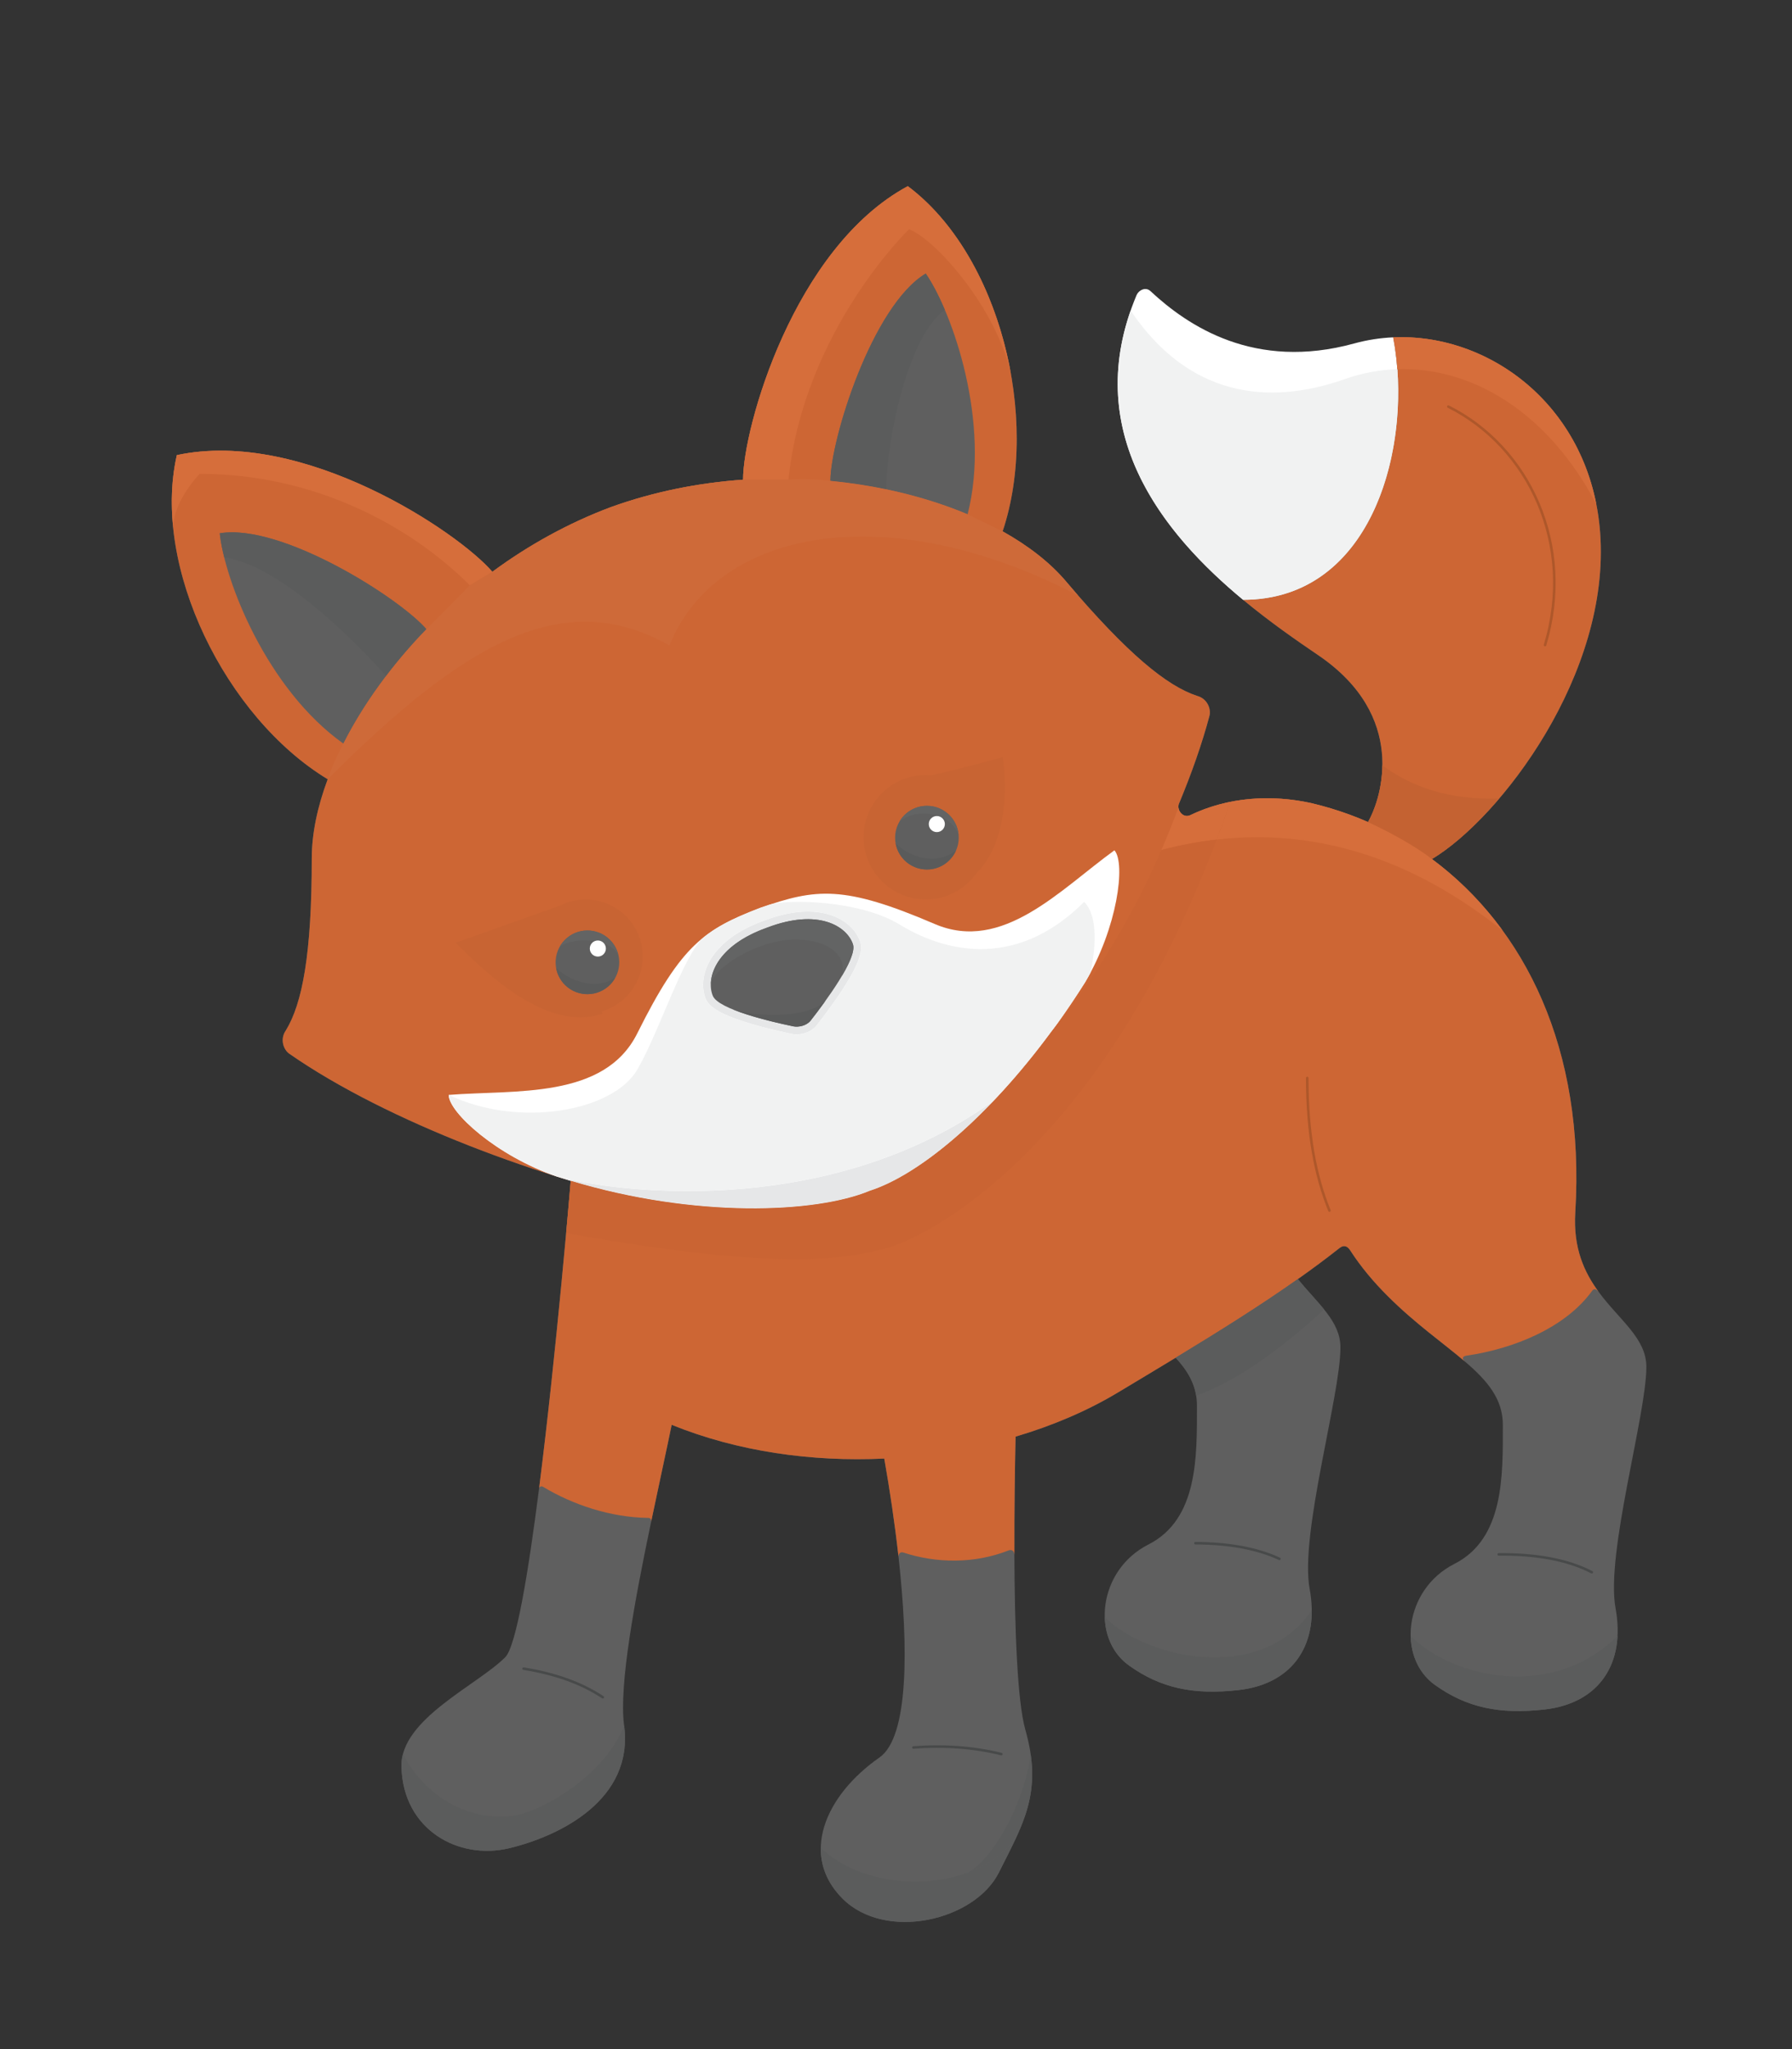 <?xml version="1.0" encoding="utf-8"?>
<!-- Generator: Adobe Illustrator 14.0.0, SVG Export Plug-In . SVG Version: 6.00 Build 43363)  -->
<!DOCTYPE svg PUBLIC "-//W3C//DTD SVG 1.1//EN" "http://www.w3.org/Graphics/SVG/1.1/DTD/svg11.dtd">
<svg version="1.1" id="fox" xmlns="http://www.w3.org/2000/svg" xmlns:xlink="http://www.w3.org/1999/xlink" x="0px" y="0px"
	 width="350px" height="400px" viewBox="0 0 350 400" enable-background="new 0 0 350 400" xml:space="preserve">
<rect x="0" y="0" width="350" height="400" fill="#333333" stroke="none"/>
<g>
	<path fill="#5F5F5F" d="M321.555,266.829c0-5.585-5.227-9.104-9.277-14.59c-0.008-0.007-0.012-0.016-0.02-0.023
		c-2.791-3.791-5.022-8.525-4.589-15.527c1.984-32.049-9.954-55.628-28.003-68.998c13.323-7.982,34.958-36.1,32.856-63.776
		c-1.85-24.386-21.422-38.909-40.413-38.063v0.004c3.928,20.588-3.668,51.228-29.318,51.228c5.247,4.349,10.473,7.962,14.7,10.832
		c17.385,11.808,12.445,27.763,9.702,32.553l-0.004,0.004c-2.385-1.047-4.833-1.944-7.329-2.688
		c-1.188-0.358-2.389-0.685-3.601-0.972c-7.959-1.778-16.405-1.245-23.812,2.33c0,0,0-0.001,0-0.001
		c-1.444,0.654-2.672-1.066-2.183-2.234l-0.004,0c2.485-5.966,4.52-11.75,5.954-17.141c0.004-0.02,0.012-0.04,0.016-0.059
		c0.318-1.295-0.382-3.121-2.086-3.758c-0.004-0.004-0.008-0.004-0.012-0.004c-0.095-0.027-0.189-0.059-0.288-0.09
		c-0.016-0.008-0.036-0.016-0.055-0.02c-5.86-1.933-13.515-8.108-25.598-22.355c-3.074-3.621-7.293-6.923-12.366-9.753
		c7.407-22.096-0.59-53.999-18.522-67.381c-22.296,12.004-32.171,47.19-32.175,57.297c-8.615,0.598-17.369,2.311-25.819,5.353
		c-8.415,3.149-16.196,7.506-23.154,12.626c-6.584-7.71-36.875-28.078-61.615-22.777c-4.983,21.777,9.548,51.213,29.463,63.272
		c-2.031,5.435-3.109,10.678-3.109,15.42c0,18.679-1.842,28.342-5.062,33.608c-0.063,0.106-0.13,0.212-0.193,0.314
		c-0.012,0.008-0.016,0.02-0.02,0.028c-0.877,1.606-0.197,3.467,0.909,4.223c4.766,3.318,10.312,6.541,16.349,9.591
		c11.701,5.916,25.252,11.182,38.595,15.208c0,0-2.763,33.203-6.175,59.989c-2.125,16.692-4.503,30.893-6.62,33.01
		c-5.51,5.51-20.49,12.087-20.27,21.336c0.299,12.425,11.217,18.301,21.057,15.94s24.386-9.446,22.426-24.008
		c-1.035-7.683,2.09-24.449,5.278-39.681c1.456-6.986,2.932-13.649,4.019-18.959c12.905,5.235,27.393,7.258,41.519,6.589
		c1.066,6.025,2.055,12.61,2.779,19.12c1.991,17.884,2,35.249-3.711,39.228c-10.721,7.478-15.602,19.164-7.218,27.55
		c8.387,8.387,25.827,4.33,30.549-5.116c4.723-9.446,8.639-15.625,5.164-27.826c-1.61-5.648-2.09-20.183-2.145-34.159
		c0-0.012,0-0.027,0-0.04c-0.032-8.639,0.098-17.058,0.228-23.04c7.274-2.149,14.047-5.05,19.974-8.608
		c3.81-2.286,7.584-4.545,11.292-6.793c2.574,2.755,4.16,5.64,4.16,9.324c0,9.839,0.279,22.186-9.473,27.13
		c-9.84,4.982-11.272,18.262-3.806,23.615c6.167,4.416,12.594,5.801,21.442,4.797c10.756-1.22,15.818-9.127,13.85-19.753
		s6.014-37.678,6.014-47.124c0-5.152-4.451-8.541-8.316-13.346c2.854-2.011,5.584-4.042,8.185-6.095l0.005,0.004
		c0.688-0.546,1.416-0.442,1.987,0.422c0,0,0.001,0,0.001,0c2.132,3.305,4.607,6.227,7.344,8.963
		c5.447,5.447,10.926,9.226,15.109,12.804c4.424,3.774,7.407,7.324,7.407,12.378c0,9.839,0.283,22.186-9.474,27.129
		c-9.839,4.987-11.268,18.266-3.806,23.615c6.167,4.42,12.594,5.801,21.442,4.798c10.756-1.22,15.818-9.127,13.85-19.754
		S321.555,276.274,321.555,266.829z"/>
	<path fill="#CD6634" d="M307.669,236.688c1.984-32.049-9.954-55.628-28.003-68.998c13.323-7.982,34.958-36.1,32.856-63.776
		c-1.85-24.386-21.422-38.909-40.413-38.063v0.004c3.928,20.588-3.668,51.228-29.318,51.228c5.247,4.349,10.473,7.962,14.7,10.832
		c17.385,11.808,12.445,27.763,9.702,32.553l-0.004,0.004c-2.385-1.047-4.833-1.944-7.329-2.688
		c-1.188-0.358-2.389-0.685-3.601-0.972c-7.959-1.778-16.405-1.245-23.812,2.33c0,0,0-0.001,0-0.001
		c-1.444,0.654-2.672-1.066-2.183-2.234l-0.004,0c2.485-5.966,4.52-11.75,5.954-17.141c0.004-0.02,0.012-0.04,0.016-0.059
		c0.318-1.295-0.382-3.121-2.086-3.758c-0.004-0.004-0.008-0.004-0.012-0.004c-0.095-0.027-0.189-0.059-0.288-0.09
		c-0.016-0.008-0.036-0.016-0.055-0.02c-5.86-1.933-13.515-8.108-25.598-22.355c-3.074-3.621-7.293-6.923-12.366-9.753
		c7.407-22.096-0.59-53.999-18.522-67.381c-22.296,12.004-32.171,47.19-32.175,57.297c-8.615,0.598-17.369,2.311-25.819,5.353
		c-8.415,3.149-16.196,7.506-23.154,12.626c-6.584-7.71-36.875-28.078-61.615-22.777c-4.983,21.777,9.548,51.213,29.463,63.272
		c-2.031,5.435-3.109,10.678-3.109,15.42c0,18.679-1.842,28.342-5.062,33.608c-0.063,0.106-0.13,0.212-0.193,0.314
		c-0.012,0.008-0.016,0.02-0.02,0.028c-0.877,1.606-0.197,3.467,0.909,4.223c4.766,3.318,10.312,6.541,16.349,9.591
		c11.701,5.916,25.252,11.182,38.595,15.208c0,0-2.763,33.203-6.175,59.989c0-0.204,0.413-0.476,0.744-0.275
		c5.864,3.531,13.181,5.982,20.553,6.084c0.37,0,0.693,0.217,0.571,0.788h0.004c1.456-6.986,2.932-13.649,4.019-18.959
		c12.905,5.235,27.393,7.258,41.519,6.589c1.066,6.025,2.055,12.61,2.779,19.12c0-0.622,0.433-0.94,0.933-0.78
		c6.494,2.129,13.897,2.216,20.545-0.401c0.008-0.004,0.012-0.004,0.02-0.008c0.559-0.216,1.086,0.012,1.142,0.827
		c-0.032-8.639,0.098-17.058,0.228-23.04c7.274-2.149,14.047-5.05,19.974-8.608c3.81-2.286,7.584-4.545,11.292-6.793
		c8.446-5.125,16.538-10.186,23.871-15.357c2.854-2.011,5.584-4.042,8.185-6.095l0.005,0.004c0.688-0.546,1.416-0.442,1.987,0.422
		c0,0,0.001,0,0.001,0c2.132,3.305,4.607,6.227,7.344,8.963c5.447,5.447,10.926,9.226,15.109,12.804v-0.004
		c-0.685-0.579-0.433-1.023,0.244-1.134c0.003,0,0.003,0,0.007,0c9.226-1.338,19.349-5.416,24.576-12.65
		c0.318-0.452,0.771-0.476,1.311,0.221C309.468,248.424,307.236,243.69,307.669,236.688z M67.074,145.161
		c-15-10.666-23.202-31.813-24.15-41.058c12.047-2,35.146,12.661,40.357,18.73C76.421,129.894,70.911,137.593,67.074,145.161z
		 M188.985,100.403c-7.821-3.287-16.999-5.589-26.792-6.534c0-7.935,8.116-34.174,18.613-40.472
		C186.081,61.069,193.547,82.546,188.985,100.403z"/>
	<path fill="none" stroke="#484A4A" stroke-width="0.5" stroke-linecap="round" stroke-linejoin="round" d="M102.255,325.73
		c6.087,0.979,11.182,2.761,15.478,5.583 M195.567,342.413c-5.257-1.322-11.209-1.756-17.171-1.286 M249.887,304.298
		c-4.522-2.11-10.143-3.031-16.406-3.053 M310.894,306.91c-4.872-2.524-11.143-3.551-18.182-3.481"/>
	<path fill="none" stroke="#AE572A" stroke-width="0.5" stroke-linecap="round" stroke-linejoin="round" d="M259.657,236.314
		c-2.752-6.759-4.334-15.054-4.334-25.877 M301.765,125.921c5.904-19.574-3.148-38.675-18.892-46.547"/>
	<path fill="#FFFFFF" d="M217.669,165.985c-10.603,7.659-21.844,20.071-35.1,14.388c-17.806-7.635-23.17-6.958-34.116-3.141
		c-10.815,4.172-15.342,7.128-23.977,24.473c-6.427,12.914-23.799,11.002-36.838,12.029c0.008,3.4,9.34,11.894,21.088,15.928
		c0.917,0.288,1.834,0.571,2.748,0.846c24.264,7.325,47.843,6.349,58.368,1.968c11.28-3.602,27.983-18.365,42.097-40.74
		c6.325-10.67,7.935-23.146,5.743-25.732L217.669,165.985z"/>
	<path fill="#FFFFFF" d="M272.109,65.855v-0.004c-2.563,0.114-5.113,0.508-7.604,1.192c-19.454,5.349-32.49-3.393-39.826-10.237
		c-0.008-0.008-0.012-0.012-0.02-0.016c-0.949-0.838-2.244-0.138-2.657,0.783c-0.004,0.008-0.008,0.016-0.012,0.024
		c-11.103,26.429,4.928,46.328,20.801,59.485C268.441,117.083,276.037,86.443,272.109,65.855z"/>
	<path fill="#F1F2F2" d="M272.92,72.07c-3.48,0.11-6.93,0.75-10.25,1.93c-15.18,5.36-30.64,3.28-41.84-13.38
		c-8.71,24.93,6.7,43.82,21.96,56.46C265.96,117.08,274.4,92.08,272.92,72.07z"/>
	<g>
		<g id="XMLID_2_">
			<path fill="#E6E7E8" d="M194.21,214.76c-8.92,9.4-17.61,15.56-24.37,17.72c-10.52,4.38-34.1,5.35-58.37-1.97
				c-0.91-0.28-1.83-0.56-2.74-0.85C122.97,233.4,163.19,237.24,194.21,214.76z"/>
			<path fill="#E6E7E8" d="M168.01,183.85c0.13,0.38,0.17,0.74,0.17,1.1c0,0.63-0.13,1.23-0.32,1.85c-0.19,0.62-0.45,1.26-0.76,1.92
				c-0.62,1.32-1.45,2.74-2.35,4.15c-1.81,2.81-3.91,5.59-5.23,7.27l-0.01,0.01l-0.05,0.06l-0.01,0.02
				c-0.52,0.62-1.18,1.03-1.84,1.29c-0.67,0.27-1.35,0.39-2.02,0.39c-0.32,0-0.64-0.03-0.95-0.09h-0.01
				c-1.5-0.32-3.61-0.78-5.83-1.37c-2.21-0.59-4.52-1.29-6.45-2.1c-1.29-0.54-2.41-1.11-3.3-1.84c-0.5-0.42-0.95-0.9-1.23-1.57
				c-0.33-0.82-0.5-1.73-0.5-2.69c0-2.16,0.87-4.58,2.81-6.8c0.97-1.11,2.19-2.18,3.72-3.16c1.52-0.97,3.34-1.86,5.48-2.62
				c0,0,0.01,0,0.02,0c0-0.01,0.01-0.01,0.01-0.01c3.18-1.21,5.98-1.72,8.41-1.72C163.31,177.93,166.95,180.67,168.01,183.85z"/>
			<path fill="#F1F2F2" d="M168.01,183.85c-1.06-3.18-4.7-5.92-10.24-5.91c-2.43,0-5.23,0.51-8.41,1.72c0,0-0.01,0-0.01,0.01
				c-0.01,0-0.02,0-0.02,0c-2.14,0.76-3.96,1.65-5.48,2.62c-1.53,0.98-2.75,2.05-3.72,3.16c-1.94,2.22-2.81,4.64-2.81,6.8
				c0,0.96,0.17,1.87,0.5,2.69c0.28,0.67,0.73,1.15,1.23,1.57c0.89,0.73,2.01,1.3,3.3,1.84c1.93,0.81,4.24,1.51,6.45,2.1
				c2.22,0.59,4.33,1.05,5.83,1.37h0.01c0.31,0.06,0.63,0.09,0.95,0.09c0.67,0,1.35-0.12,2.02-0.39c0.66-0.26,1.32-0.67,1.84-1.29
				l0.01-0.02l0.05-0.06l0.01-0.01c1.32-1.68,3.42-4.46,5.23-7.27c0.9-1.41,1.73-2.83,2.35-4.15c0.31-0.66,0.57-1.3,0.76-1.92
				c0.19-0.62,0.32-1.22,0.32-1.85C168.18,184.59,168.14,184.23,168.01,183.85z M150.29,176.61c3.77-1.14,17.71-0.86,25.46,3.89
				s22.1,9.45,36-4.45c3.73,3.72,1.21,13.87,1.21,13.87h0.01c-0.33,0.61-0.67,1.22-1.03,1.82c-5.66,8.96-11.73,16.71-17.71,23.01
				l-0.02,0.01c-31.02,22.48-71.24,18.64-85.48,14.9c-11.75-4.03-21.08-12.53-21.09-15.93c13.61,6.52,32.11,3.27,36.86-4.98
				c4.45-7.73,8.73-21.81,12.87-25.73c0-0.01,0.01-0.01,0.01-0.01c0.27-0.22,0.55-0.44,0.83-0.64c2.88-2.12,6.1-3.54,10.24-5.14
				c0.63-0.22,1.24-0.43,1.84-0.63V176.61z"/>
		</g>
	</g>
	<g id="XMLID_4_">
		<path fill="#D66E3B" d="M240.29,156.53c-0.86,2.52-1.75,4.98-2.65,7.36c-3.81,0.43-7.42,1.15-10.8,2.04
			c1.34-3.1,2.43-5.89,3.33-8.29c0.08,0.82,0.77,1.64,1.64,1.64c0.21,0,0.42-0.04,0.64-0.14
			C234.96,157.93,237.6,157.07,240.29,156.53z"/>
		<path fill="#5B5C5C" d="M315.93,319.33c-0.4,7.84-5.39,13.36-14.24,14.37c-8.85,1.01-15.27-0.38-21.44-4.8
			c-3.09-2.21-4.65-5.78-4.72-9.56C283.94,327.74,303.39,331.87,315.93,319.33z"/>
		<path fill="#5B5C5C" d="M253.49,249.68c1.74,2.16,3.6,4.05,5.12,5.93c-5.3,4.92-15.45,13.5-24.98,16.82
			c-0.46-2.79-1.91-5.13-4.01-7.39C238.06,259.92,246.16,254.86,253.49,249.68z"/>
		<path fill="#5B5C5C" d="M256.2,314.33c0.08,8.48-4.97,14.53-14.26,15.58c-8.85,1-15.27-0.38-21.44-4.8
			c-3.06-2.19-4.63-5.71-4.73-9.44C223.72,323.62,246.07,329,256.2,314.33z"/>
		<path fill="#5B5C5C" d="M201.3,342.41c0.94,6.44-0.46,11.16-2.78,16.19c-2.36,3.24-5.69,5.52-9.46,6.92
			C193.44,363.27,199.95,352.78,201.3,342.41z"/>
		<path fill="#5B5C5C" d="M164.56,370.62c-3.01-3.01-4.31-6.44-4.25-9.95h0.01c6.37,6.37,19.01,8.51,28.74,4.85
			c3.77-1.4,7.1-3.68,9.46-6.92c-1,2.19-2.18,4.44-3.42,6.91C190.38,374.95,172.94,379.01,164.56,370.62z"/>
		<path fill="#5B5C5C" d="M78.7,342.42c5.98,11.25,17.14,13.55,23.55,11.57c6.42-1.99,16.53-8.77,19.64-17.21
			c1.96,14.56-12.59,21.64-22.42,24c-9.84,2.37-20.76-3.51-21.06-15.94C78.39,344.01,78.49,343.21,78.7,342.42z"/>
		<path fill="#5B5C5C" d="M83.28,122.83c-2.87,2.95-5.5,6.02-7.87,9.14c-0.51-0.58-18.59-21.32-31.61-23.17
			c-0.45-1.77-0.74-3.36-0.88-4.7C54.97,102.1,78.07,116.76,83.28,122.83z"/>
		<path fill="#5B5C5C" d="M180.81,53.4c1.19,1.73,2.49,4.16,3.73,7.09c-7.35,5.26-11.43,25.83-11.43,35.03
			c-3.52-0.73-7.17-1.29-10.92-1.65C162.19,85.94,170.31,59.7,180.81,53.4z"/>
		<g>
			<path fill="#C86433" d="M114.38,175.58c-1.84,0-3.58,0.45-5.11,1.24L89,184.03c5.98,5.99,17.87,17.52,28.67,13.86l-0.13-0.46
				c4.62-1.36,7.99-5.64,7.99-10.7C125.53,180.57,120.53,175.58,114.38,175.58z"/>
			<path fill="#C86433" d="M195.83,147.78c0,0-7.92,2.26-13.93,3.56c-0.35-0.03-0.72-0.05-1.08-0.05c-6.71,0-12.15,5.44-12.15,12.14
				c0,6.71,5.44,12.15,12.15,12.15c4.07,0,7.68-2,9.87-5.08c0.01-0.01,0.02-0.02,0.03-0.03
				C198.44,162.69,195.83,147.78,195.83,147.78z"/>
		</g>
		<path fill="#CE6A39" d="M145.13,93.64c7.12,0,8.87,0,8.87,0s3.38-0.35,8.19,0.23c3.75,0.36,7.4,0.92,10.92,1.65v0.01
			c5.69,1.19,11.04,2.84,15.88,4.87c0,0,0,0,6.84,3.33c5.07,2.83,9.29,6.13,12.36,9.75c0.81,0.96,1.61,1.88,2.37,2.77
			C173.64,97,140,103,130.75,126C110,114.25,90.56,125.56,64,152.12c0,0,0.93-3.03,3.07-6.96c2.23-4.4,5.03-8.85,8.34-13.19
			c2.37-3.12,5-6.19,7.87-9.14c6.35-6.35,8.47-8.58,8.47-8.58c4.41-2.63,4.41-2.63,4.41-2.63c6.95-5.12,14.74-9.48,23.15-12.63
			C127.76,95.95,136.51,94.24,145.13,93.64z"/>
		<path fill="#D66E3B" d="M240.29,156.53c5.24-1.06,10.71-0.9,15.97,0.28c1.21,0.29,2.41,0.62,3.6,0.97
			c2.5,0.75,4.94,1.64,7.33,2.69c3.88,1.77,9.16,4.59,12.48,7.22c5.17,3.83,9.83,8.49,13.81,13.95
			c-20.58-16.41-39.94-19.56-55.84-17.75C238.54,161.51,239.43,159.05,240.29,156.53z"/>
		<path fill="#D66E3B" d="M272.11,65.85c17.51-0.78,35.5,11.5,39.66,32.53h-0.01c-9.58-18.2-24.52-26.78-38.84-26.31
			C272.76,69.93,272.49,67.84,272.11,65.85z"/>
		<path fill="#C46232" d="M267.19,160.47c1.17-2.04,2.75-6.13,2.8-11.05c5.7,4.13,12.86,6.79,22.84,6.44
			c-4.56,5.35-9.22,9.47-13.16,11.83C276.35,165.06,271.07,162.24,267.19,160.47z"/>
		<path fill="#CA6433" d="M226.84,165.93c3.38-0.89,6.99-1.61,10.8-2.04c-23.53,62.26-57.72,77.98-64.53,79.78
			c-7.56,2-20.44,4.66-62.53-2.98c0.56-6.25,0.89-10.18,0.89-10.18c24.27,7.32,47.85,6.35,58.37,1.97
			c9.56-3.05,23.02-14.13,35.5-31.07C216.03,188.29,222.65,175.62,226.84,165.93z"/>
		<path fill="#D66E3B" d="M197.48,73.15h-0.01c-2.8-12.97-14.73-26.41-19.92-28.4c0,0-20.55,19.75-23.55,48.89c0,0-1.75,0-8.87,0
			c0-10.11,9.88-45.29,32.17-57.3C187.79,44.17,194.88,58.33,197.48,73.15z"/>
		<path fill="#D66E3B" d="M96.16,111.62c0,0,0,0-4.41,2.63C80,102.5,61.25,92.5,39,92.5c0,0-5.16,5.24-5.17,10.52
			c-0.51-4.91-0.31-9.71,0.71-14.18C59.28,83.54,89.57,103.91,96.16,111.62z"/>
	</g>
	<path fill="#5F5F5F" d="M166.59,184.329c0.921,2.755-5.471,11.335-8.25,14.881c-0.016,0.02-0.032,0.04-0.047,0.059
		c-0.795,0.96-2.302,1.291-3.361,1.078c-4.518-0.937-14.653-3.314-15.719-5.971c-1.377-3.432,0.59-9.753,10.65-13.303
		C159.832,177.271,165.421,180.822,166.59,184.329z M110.713,183.116c-2.617,2.22-2.939,6.144-0.72,8.761
		c2.22,2.617,6.144,2.936,8.761,0.716s2.94-6.14,0.72-8.757C117.25,181.219,113.331,180.896,110.713,183.116z M174.823,163.52
		c0,3.432,2.783,6.215,6.214,6.215c3.433,0,6.215-2.783,6.215-6.215c0-3.432-2.782-6.215-6.215-6.215
		C177.606,157.305,174.823,160.088,174.823,163.52z"/>
	<g>
		<g id="XMLID_1_">
			<path fill="#5A5B5B" d="M120.14,190.9c-0.35,0.63-0.81,1.2-1.39,1.69c-2.61,2.22-6.54,1.9-8.76-0.71
				c-0.75-0.89-1.21-1.91-1.38-2.98C111.11,191.39,116.04,193.4,120.14,190.9z"/>
			<path fill="#5A5B5B" d="M143.06,197.02c4.33,1.48,14.6,1.91,18.17-1.66c-1.08,1.51-2.12,2.87-2.89,3.85
				c-0.02,0.02-0.03,0.04-0.05,0.06c-0.79,0.96-2.3,1.29-3.36,1.08C152,199.74,146.71,198.52,143.06,197.02z"/>
			<path fill="#5A5B5B" d="M186.71,166.04c-0.96,2.17-3.14,3.69-5.67,3.69c-3.05,0-5.6-2.2-6.11-5.11
				C177.15,166.85,182.3,169.34,186.71,166.04z"/>
			<path fill="#636464" d="M110.71,183.12c2.62-2.22,6.54-1.9,8.76,0.72c0.65,0.77,1.09,1.66,1.3,2.58
				c-1.72-3.55-9.5-3.45-11.5-1.51C109.62,184.24,110.1,183.64,110.71,183.12z"/>
			<path fill="#636464" d="M166.59,184.33c0.41,1.22-0.62,3.58-2.13,6.14c1.21-5.03-4.58-7.59-10.84-6.97
				c-6.24,0.62-13.87,5.14-14.79,8.55c0.09-3.49,2.96-8.13,11.03-10.98C159.83,177.27,165.42,180.82,166.59,184.33z"/>
			<path fill="#636464" d="M181.04,157.31c3.25,0,5.91,2.49,6.18,5.67c-1.78-4.74-8.48-5.23-11.54-2.6
				C176.75,158.54,178.75,157.31,181.04,157.31z"/>
		</g>
	</g>
	<path fill="#FFFFFF" d="M118.336,185.162c0,0.868-0.703,1.571-1.571,1.571s-1.571-0.703-1.571-1.571s0.703-1.571,1.571-1.571
		S118.336,184.294,118.336,185.162z M182.972,159.294c-0.867,0-1.571,0.703-1.571,1.571c0,0.867,0.704,1.57,1.571,1.57
		c0.868,0,1.571-0.703,1.571-1.57C184.543,159.998,183.84,159.294,182.972,159.294z"/>
</g>
</svg>
